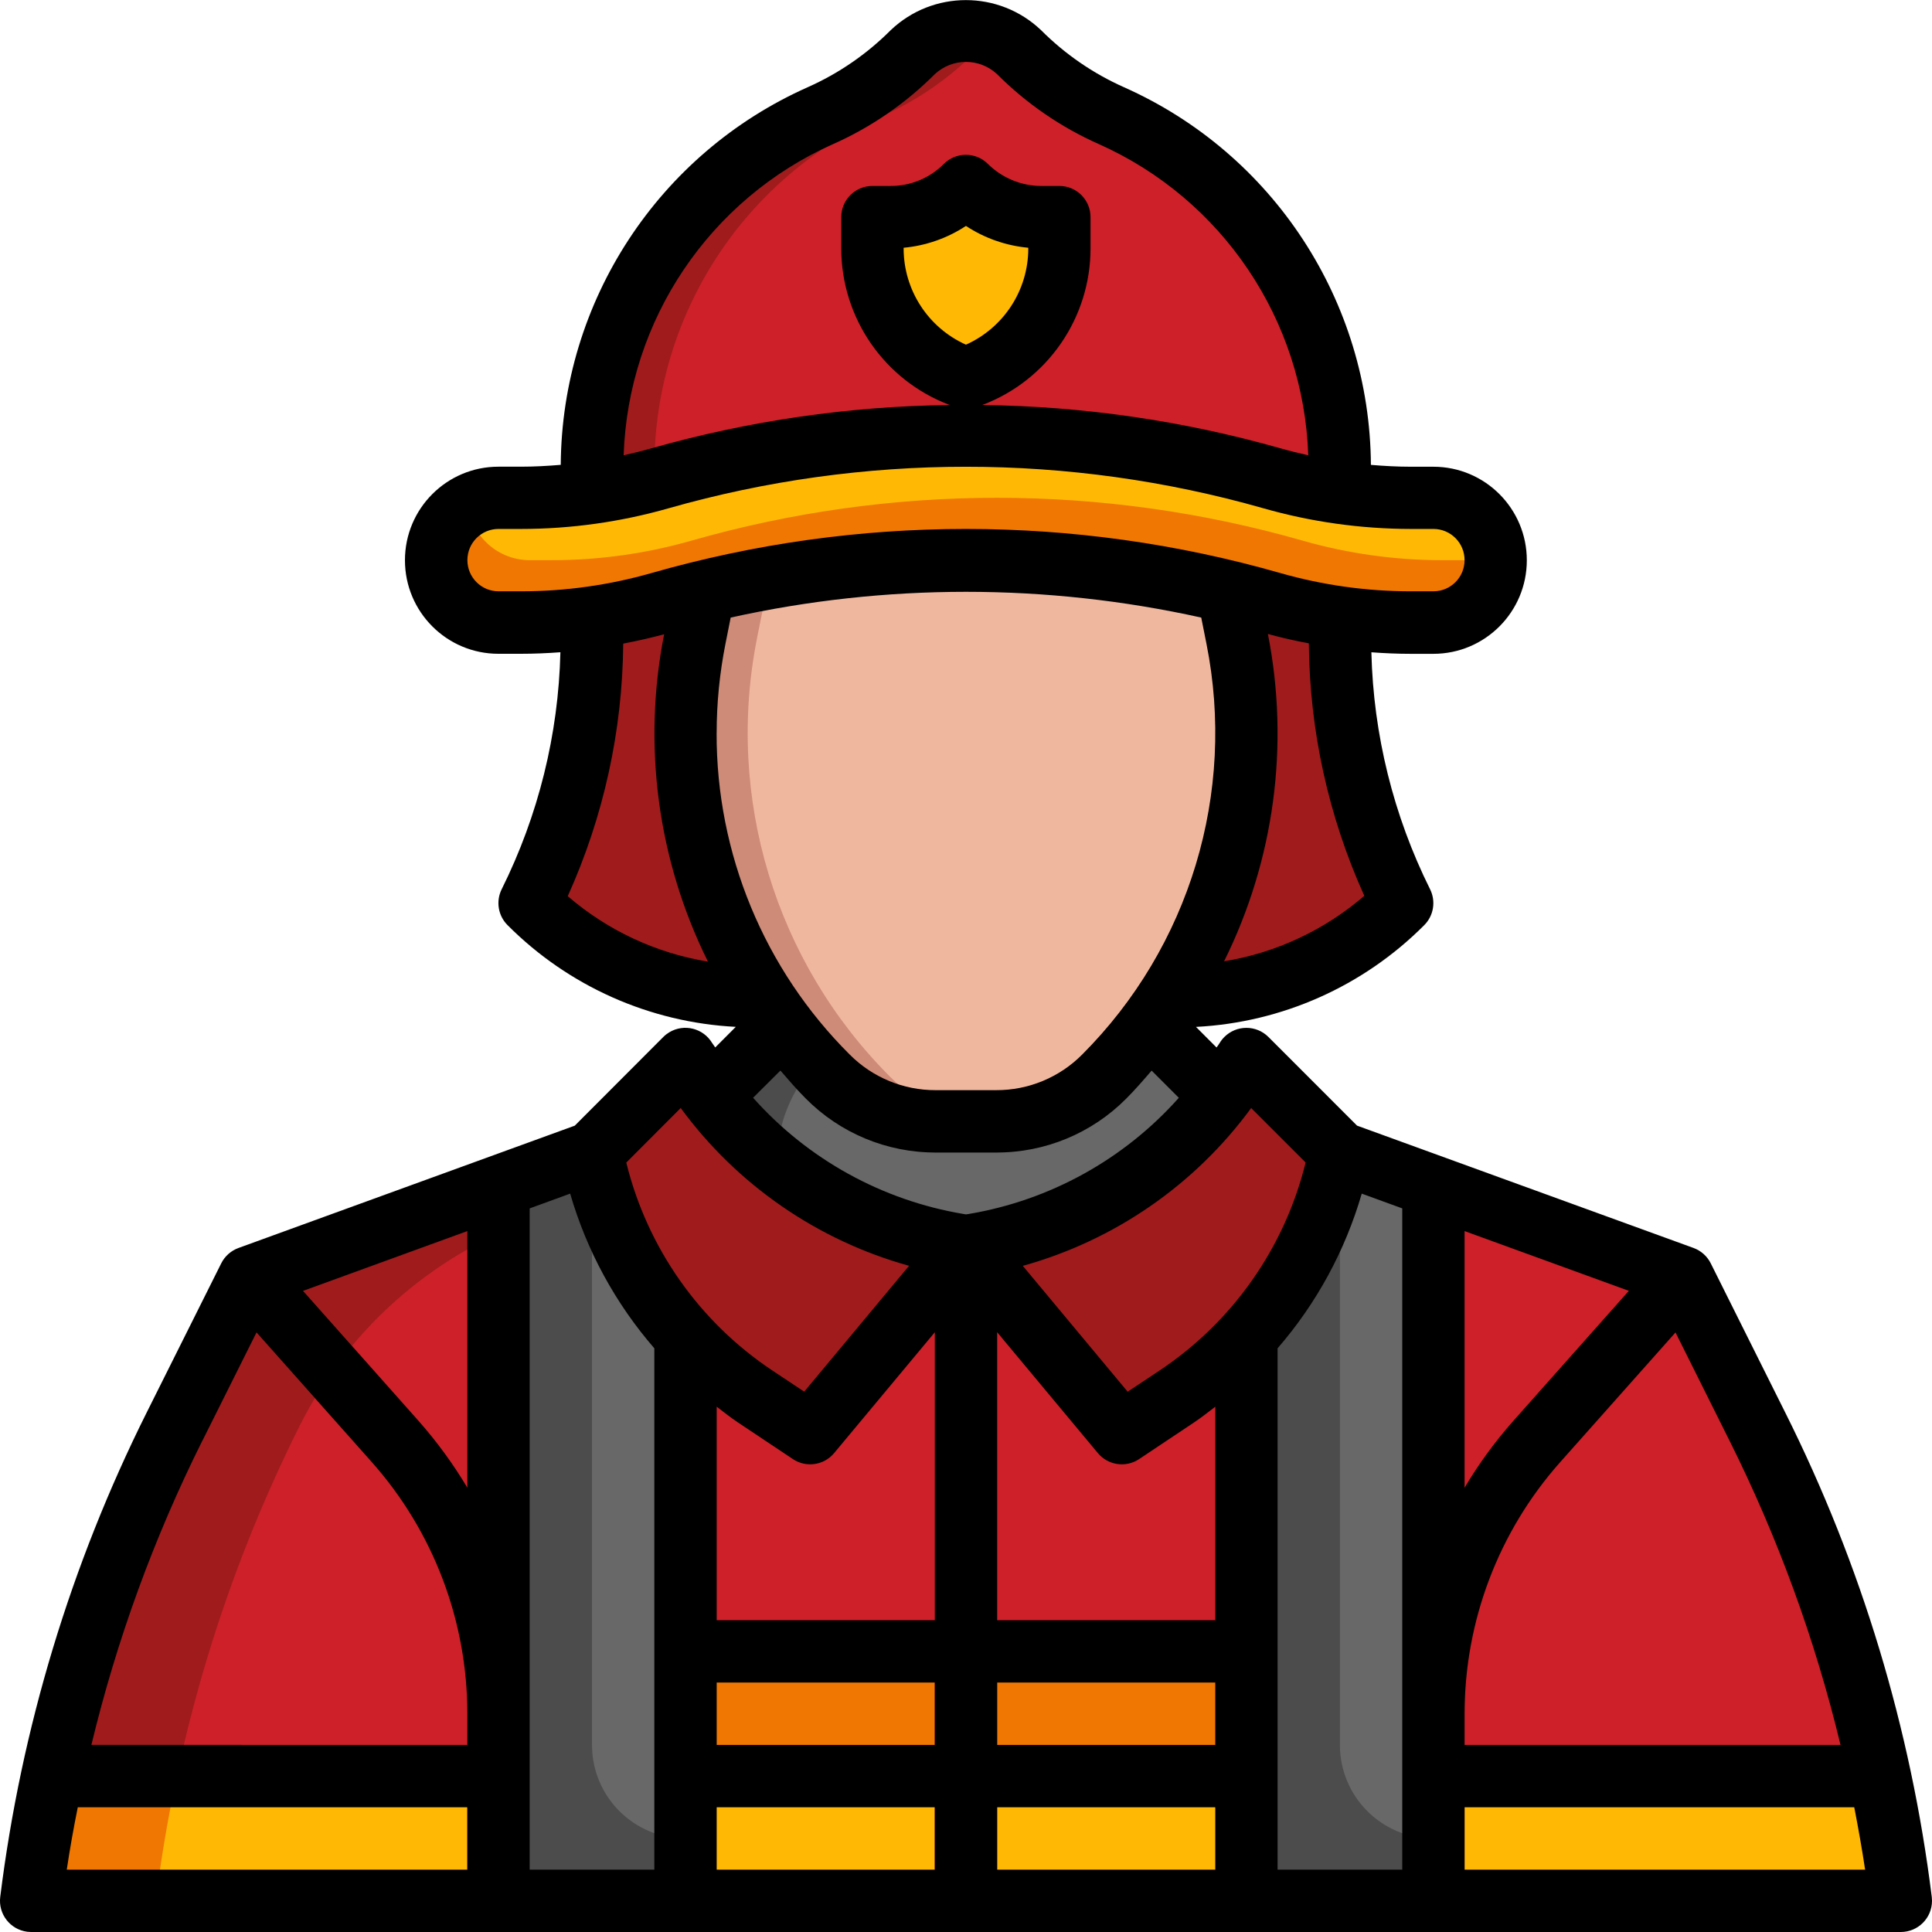 <?xml version="1.0" encoding="UTF-8"?>
<svg id="Capa_1" data-name="Capa 1" xmlns="http://www.w3.org/2000/svg" viewBox="0 0 500 500">
  <defs>
    <style>
      .cls-1 {
        fill: #ce8b78;
      }

      .cls-1, .cls-2, .cls-3, .cls-4, .cls-5, .cls-6, .cls-7, .cls-8, .cls-9 {
        stroke-width: 0px;
      }

      .cls-2 {
        fill: #cd2028;
      }

      .cls-4 {
        fill: #ffb905;
      }

      .cls-5 {
        fill: #686868;
      }

      .cls-6 {
        fill: #f07701;
      }

      .cls-7 {
        fill: #4c4c4c;
      }

      .cls-8 {
        fill: #a01b1c;
      }

      .cls-9 {
        fill: #f0b79f;
      }
    </style>
  </defs>
  <g id="Layer_32" data-name="Layer 32">
    <path class="cls-8" d="m346.77,298.28l88.71,32.28,19.31,38.64c19.25,38.51,31.81,80.01,37.15,122.74H8.04c5.34-42.72,17.9-84.23,37.15-122.74l19.31-38.64,88.71-32.28h193.56Z"/>
    <path class="cls-2" d="m435.48,330.55l-88.71-32.28h-161.3l-48.13,17.51c-26.06,9.48-47.49,28.6-59.89,53.41-19.25,38.51-31.81,80.01-37.15,122.74h451.64c-5.34-42.72-17.9-84.23-37.15-122.74l-19.31-38.64Z"/>
    <path class="cls-6" d="m177.4,427.38h145.17v64.55h-145.17v-64.55Z"/>
    <path class="cls-6" d="m491.94,491.93c-1.35-10.84-3.17-21.6-5.46-32.28H13.5c-2.27,10.66-4.09,21.42-5.46,32.28h483.9Z"/>
    <path class="cls-4" d="m489.52,475.73v-.19c-.9-5.32-1.92-10.61-3.04-15.88H45.76c-2.27,10.66-4.09,21.42-5.46,32.28h451.64c-.68-5.42-1.48-10.82-2.42-16.2h0Z"/>
    <path class="cls-7" d="m316.04,283.67l-18.57-18.57h-94.97l-18.57,18.57,17.66,38.81h96.78l17.66-38.81Z"/>
    <path class="cls-5" d="m316.04,283.67l-15.32-15.33c-4.39,6.58-9.41,12.73-14.98,18.35-7.4,7.41-17.45,11.58-27.92,11.59h-15.66c-10.48,0-20.53-4.16-27.94-11.57-2.3-2.31-4.43-4.75-6.53-7.21-7.51,10.93-8.75,24.99-3.27,37.06l2.7,5.93h91.26l17.66-38.81Z"/>
    <path class="cls-8" d="m346.77,136.9v28.47c0,23.73,5.52,47.13,16.13,68.36-15.49,15.5-36.5,24.21-58.41,24.21h-108.99c-21.91,0-42.92-8.71-58.41-24.21,10.61-21.23,16.13-44.63,16.13-68.36v-28.47h193.56Z"/>
    <path class="cls-1" d="m317.73,153.03l2.42,11.98c1.62,8.12,2.43,16.38,2.42,24.66,0,33.36-13.24,65.35-36.82,88.94-7.4,7.42-17.46,11.59-27.94,11.6h-15.66c-10.48,0-20.53-4.16-27.94-11.57-23.58-23.59-36.82-55.58-36.82-88.94,0-8.28.8-16.54,2.42-24.66l2.42-12,3.23-24.21h129.04l3.23,24.21Z"/>
    <path class="cls-9" d="m195.95,165.03c-8.25,41.23,4.65,83.86,34.37,113.6,15.17,15.31,39.88,15.41,55.18.23.08-.08.15-.15.23-.23,29.74-29.72,42.66-72.35,34.42-113.6l-2.42-12-3.23-24.21h-112.91l-3.23,24.21-2.42,12Z"/>
    <path class="cls-8" d="m346.77,127.53v-6.61c0-39.35-23.16-75.02-59.11-90.99-8.91-3.96-17.01-9.53-23.9-16.43-3.65-3.65-8.6-5.7-13.77-5.7-5.16,0-10.12,2.05-13.77,5.7-6.89,6.9-15,12.47-23.9,16.43-35.95,15.98-59.11,51.64-59.11,90.99v6.61h193.56Z"/>
    <path class="cls-2" d="m287.66,29.93c-8.91-3.96-17.01-9.53-23.9-16.43-1.65-1.63-3.58-2.95-5.7-3.9-2.12.95-4.05,2.27-5.7,3.9-6.89,6.9-15,12.47-23.9,16.43-35.95,15.98-59.11,51.64-59.11,90.99v6.61h177.43v-6.61c0-39.35-23.16-75.02-59.11-90.99Z"/>
    <path class="cls-6" d="m249.99,112.69c26.75,0,53.38,3.73,79.1,11.09,11.73,3.35,23.87,5.05,36.07,5.05h5.81c8.91,0,16.13,7.23,16.13,16.14s-7.22,16.14-16.13,16.14h-5.81c-12.2,0-24.34-1.7-36.07-5.05-25.72-7.35-52.35-11.08-79.1-11.09-26.75,0-53.38,3.74-79.1,11.09-11.73,3.35-23.87,5.04-36.07,5.04h-5.81c-8.91,0-16.13-7.23-16.13-16.14s7.22-16.14,16.13-16.14h5.81c12.2,0,24.34-1.7,36.07-5.05,25.72-7.36,52.35-11.09,79.1-11.09Z"/>
    <path class="cls-4" d="m249.99,97.86c-14.45-4.82-24.2-18.35-24.19-33.58v-8.07h4.72c7.3,0,14.31-2.9,19.48-8.07,5.16,5.17,12.17,8.07,19.47,8.07h4.73v8.07c0,15.24-9.75,28.77-24.19,33.58Z"/>
    <path class="cls-8" d="m241.92,322.48h16.13v169.45h-16.13v-169.45Z"/>
    <path class="cls-4" d="m370.96,128.83h-5.81c-12.2,0-24.34-1.7-36.07-5.05-51.7-14.78-106.5-14.78-158.2,0-11.73,3.35-23.87,5.05-36.07,5.05h-5.81c-2.76.02-5.46.75-7.85,2.12,1.04,8.01,7.84,14,15.91,14.02h5.81c12.2,0,24.34-1.7,36.07-5.05,51.7-14.79,106.5-14.79,158.2,0,11.73,3.35,23.87,5.05,36.07,5.05h5.81c2.76-.02,5.46-.75,7.85-2.12-1.04-8.01-7.84-14-15.91-14.02Z"/>
    <path class="cls-8" d="m108.25,367.67l-35.61-40.08-8.15,2.96-3.89,7.78,35.59,40.05c15.95,17.94,24.76,41.12,24.75,65.13v48.41h16.13v-48.41c0-27.96-10.25-54.95-28.82-75.85Z"/>
    <path class="cls-8" d="m403.78,378.38l35.59-40.05-3.89-7.78-8.15-2.97-35.61,40.09c-18.57,20.9-28.83,47.89-28.82,75.85v48.41h16.13v-48.41c0-24.01,8.8-47.19,24.75-65.13Z"/>
    <path class="cls-7" d="m129.01,491.93v-184.85l24.19-8.8,24.19-8.07v201.72h-48.39Z"/>
    <path class="cls-5" d="m153.21,298.28v153.31c0,13.37,10.83,24.21,24.19,24.21v-185.59l-24.19,8.07Z"/>
    <path class="cls-7" d="m370.96,491.93v-184.85l-24.19-8.8-24.19-8.07v201.72h48.39Z"/>
    <path class="cls-5" d="m346.77,298.28v153.31c0,13.37,10.83,24.21,24.19,24.21v-168.71l-24.19-8.8Z"/>
    <path class="cls-8" d="m177.4,274.07c15.35,25.6,41.15,43.17,70.58,48.08l2,.33-40.32,48.41-14.17-9.46c-21.91-14.61-37.12-37.33-42.28-63.16l24.19-24.21Z"/>
    <path class="cls-8" d="m322.57,274.07c-15.35,25.6-41.15,43.17-70.58,48.08l-2,.33,40.32,48.41,14.17-9.46c21.91-14.61,37.12-37.33,42.28-63.16l-24.19-24.21Z"/>
    <path class="cls-3" d="m8.04,500h483.9c4.45,0,8.06-3.61,8.06-8.07,0-.33-.02-.67-.06-1-5.42-43.63-18.24-86.02-37.91-125.34l-19.29-38.64c-.92-1.85-2.52-3.27-4.46-3.98l-87.08-31.66-22.93-22.94c-3.15-3.15-8.26-3.15-11.41,0-.46.46-.87.98-1.21,1.55-.25.41-.55.81-.81,1.17l-5.32-5.33c22.27-1.14,43.32-10.52,59.06-26.32,2.46-2.45,3.07-6.2,1.52-9.31-9.49-19.08-14.67-40.02-15.19-61.32,3.4.25,6.81.4,10.23.4h5.81c13.36,0,24.19-10.84,24.19-24.21s-10.83-24.21-24.19-24.21h-5.81c-3.46,0-6.9-.19-10.35-.48-.27-42.29-25.26-80.52-63.87-97.72-8.01-3.56-15.29-8.57-21.48-14.77-10.9-10.39-28.04-10.39-38.94,0-6.19,6.2-13.47,11.2-21.48,14.76-38.63,17.2-63.62,55.42-63.9,97.72-3.44.29-6.89.48-10.35.48h-5.78c-13.36,0-24.19,10.84-24.19,24.21s10.83,24.21,24.19,24.21h5.81c3.41,0,6.82-.15,10.23-.4-.51,21.31-5.7,42.24-15.19,61.32-1.55,3.11-.94,6.86,1.52,9.31,15.74,15.8,36.79,25.18,59.06,26.32l-5.32,5.33c-.25-.4-.55-.76-.81-1.17-2.3-3.82-7.25-5.05-11.07-2.76-.56.34-1.08.74-1.55,1.21l-22.92,22.96-87.04,31.66c-1.94.71-3.54,2.13-4.46,3.98l-19.31,38.64C18.31,404.91,5.49,447.3.06,490.93c-.55,4.42,2.58,8.45,7,9.01.32.04.65.06.97.06h0Zm12.1-32.28h100.81v16.14H17.28c.81-5.41,1.77-10.79,2.85-16.14Zm100.81-82.68c-3.68-6.18-7.93-11.99-12.69-17.37l-29.84-33.59,42.53-15.48v66.44Zm16.13-72.31l10.48-3.82c4.28,14.76,11.71,28.42,21.78,40.03v134.92h-32.26v-171.13Zm225.82,0v171.13h-32.26v-134.92c10.07-11.61,17.49-25.27,21.78-40.03l10.48,3.82Zm16.13,5.87l42.53,15.47-29.84,33.59c-4.77,5.38-9.02,11.2-12.69,17.38v-66.44Zm-64.52,132.98h-56.45v-16.14h56.45v16.14Zm-72.58,0h-56.45v-16.14h56.45v16.14Zm-56.45,16.14h56.45v16.14h-56.45v-16.14Zm72.58,0h56.45v16.14h-56.45v-16.14Zm56.45-48.41h-56.45v-74.54l26.07,31.29c2.64,3.17,7.24,3.84,10.67,1.55l14.17-9.45c1.93-1.29,3.72-2.71,5.55-4.11v55.26Zm-72.58,0h-56.45v-55.26c1.83,1.4,3.62,2.82,5.55,4.11l14.17,9.45c3.43,2.29,8.03,1.62,10.67-1.55l26.07-31.29v74.54Zm137.1,64.55v-16.14h100.85c1.04,5.35,2,10.73,2.81,16.14h-103.67Zm68.55-111.06c12.53,25.09,22.18,51.52,28.75,78.79h-97.3v-8.07c0-24.01,8.8-47.19,24.75-65.13l29.84-33.56,13.96,27.98Zm-109.68-71.96c-5.42,22.1-18.95,41.34-37.91,53.92l-8.15,5.42-27.14-32.58c23.73-6.59,44.54-20.97,59.1-40.84l14.09,14.08Zm-152.43-111.15c0-7.75.77-15.48,2.28-23.08l1.35-6.78c40.11-8.89,81.67-8.89,121.78,0l1.35,6.77c7.71,38.59-4.36,78.48-32.17,106.32-5.88,5.92-13.89,9.24-22.24,9.21h-15.69c-8.34.02-16.34-3.29-22.22-9.21-22.13-22.03-34.54-52-34.45-83.24h0Zm167.61,42.16c-10.31,8.89-22.87,14.75-36.29,16.94,13.01-26.22,16.99-56,11.34-84.72,3.5.97,7.04,1.77,10.6,2.42.18,22.55,5.07,44.81,14.36,65.36h0ZM215.59,37.3c9.82-4.36,18.74-10.5,26.33-18.1,4.54-4.24,11.59-4.24,16.13,0,7.59,7.6,16.52,13.74,26.33,18.09,31.98,14.26,53.02,45.53,54.2,80.54-2.42-.54-4.84-1.13-7.26-1.82-25.1-7.12-51.04-10.88-77.13-11.19,16.87-6.36,28.04-22.51,28.04-40.55v-8.07c0-4.46-3.61-8.07-8.06-8.07h-4.73c-5.16-.02-10.11-2.07-13.77-5.7-3.15-3.15-8.25-3.15-11.4,0-3.65,3.67-8.61,5.72-13.77,5.7h-4.72c-4.45,0-8.06,3.61-8.06,8.07v8.07c0,18.04,11.19,34.19,28.07,40.55-26.09.31-52.02,4.08-77.13,11.19-2.42.69-4.84,1.27-7.26,1.82,1.18-35,22.21-66.26,54.18-80.53h0Zm18.27,26.97v-.15c5.76-.53,11.3-2.47,16.13-5.65,4.83,3.18,10.37,5.12,16.13,5.65v.15c.01,10.77-6.31,20.53-16.13,24.93-9.82-4.4-16.14-14.17-16.13-24.93Zm-104.84,88.76c-4.45,0-8.06-3.61-8.06-8.07s3.61-8.07,8.06-8.07h5.81c12.95,0,25.83-1.81,38.28-5.37,50.26-14.3,103.51-14.3,153.77,0,12.45,3.56,25.34,5.36,38.28,5.37h5.81c4.45,0,8.06,3.61,8.06,8.07s-3.61,8.07-8.06,8.07h-5.81c-11.46,0-22.86-1.59-33.87-4.74-53.15-15.2-109.49-15.2-162.64,0-11.02,3.15-22.42,4.75-33.87,4.74h-5.76Zm32.26,13.54c3.56-.69,7.1-1.48,10.6-2.42-5.66,28.72-1.67,58.5,11.34,84.72-13.43-2.2-25.99-8.06-36.29-16.94,9.28-20.55,14.17-42.81,14.36-65.36Zm40.7,110.5c2.13,2.47,4.26,4.94,6.58,7.26,8.89,8.95,20.98,13.97,33.58,13.94h15.7c12.62.04,24.73-4.98,33.62-13.94,2.32-2.32,4.45-4.79,6.58-7.26l7.04,7.04c-14.18,15.94-33.38,26.55-54.41,30.07l-.68.1-.68-.11c-21.03-3.53-40.23-14.14-54.41-30.07l7.07-7.04Zm-25.81,9.68c14.56,19.86,35.38,34.25,59.1,40.84l-27.14,32.58-8.14-5.41c-18.95-12.57-32.48-31.8-37.91-53.89l14.08-14.11Zm-123.76,86.05l13.98-27.98,29.84,33.56c15.94,17.94,24.74,41.12,24.73,65.13v8.07H23.65c6.57-27.27,16.22-53.7,28.75-78.79Z"/>
  </g>
</svg>
